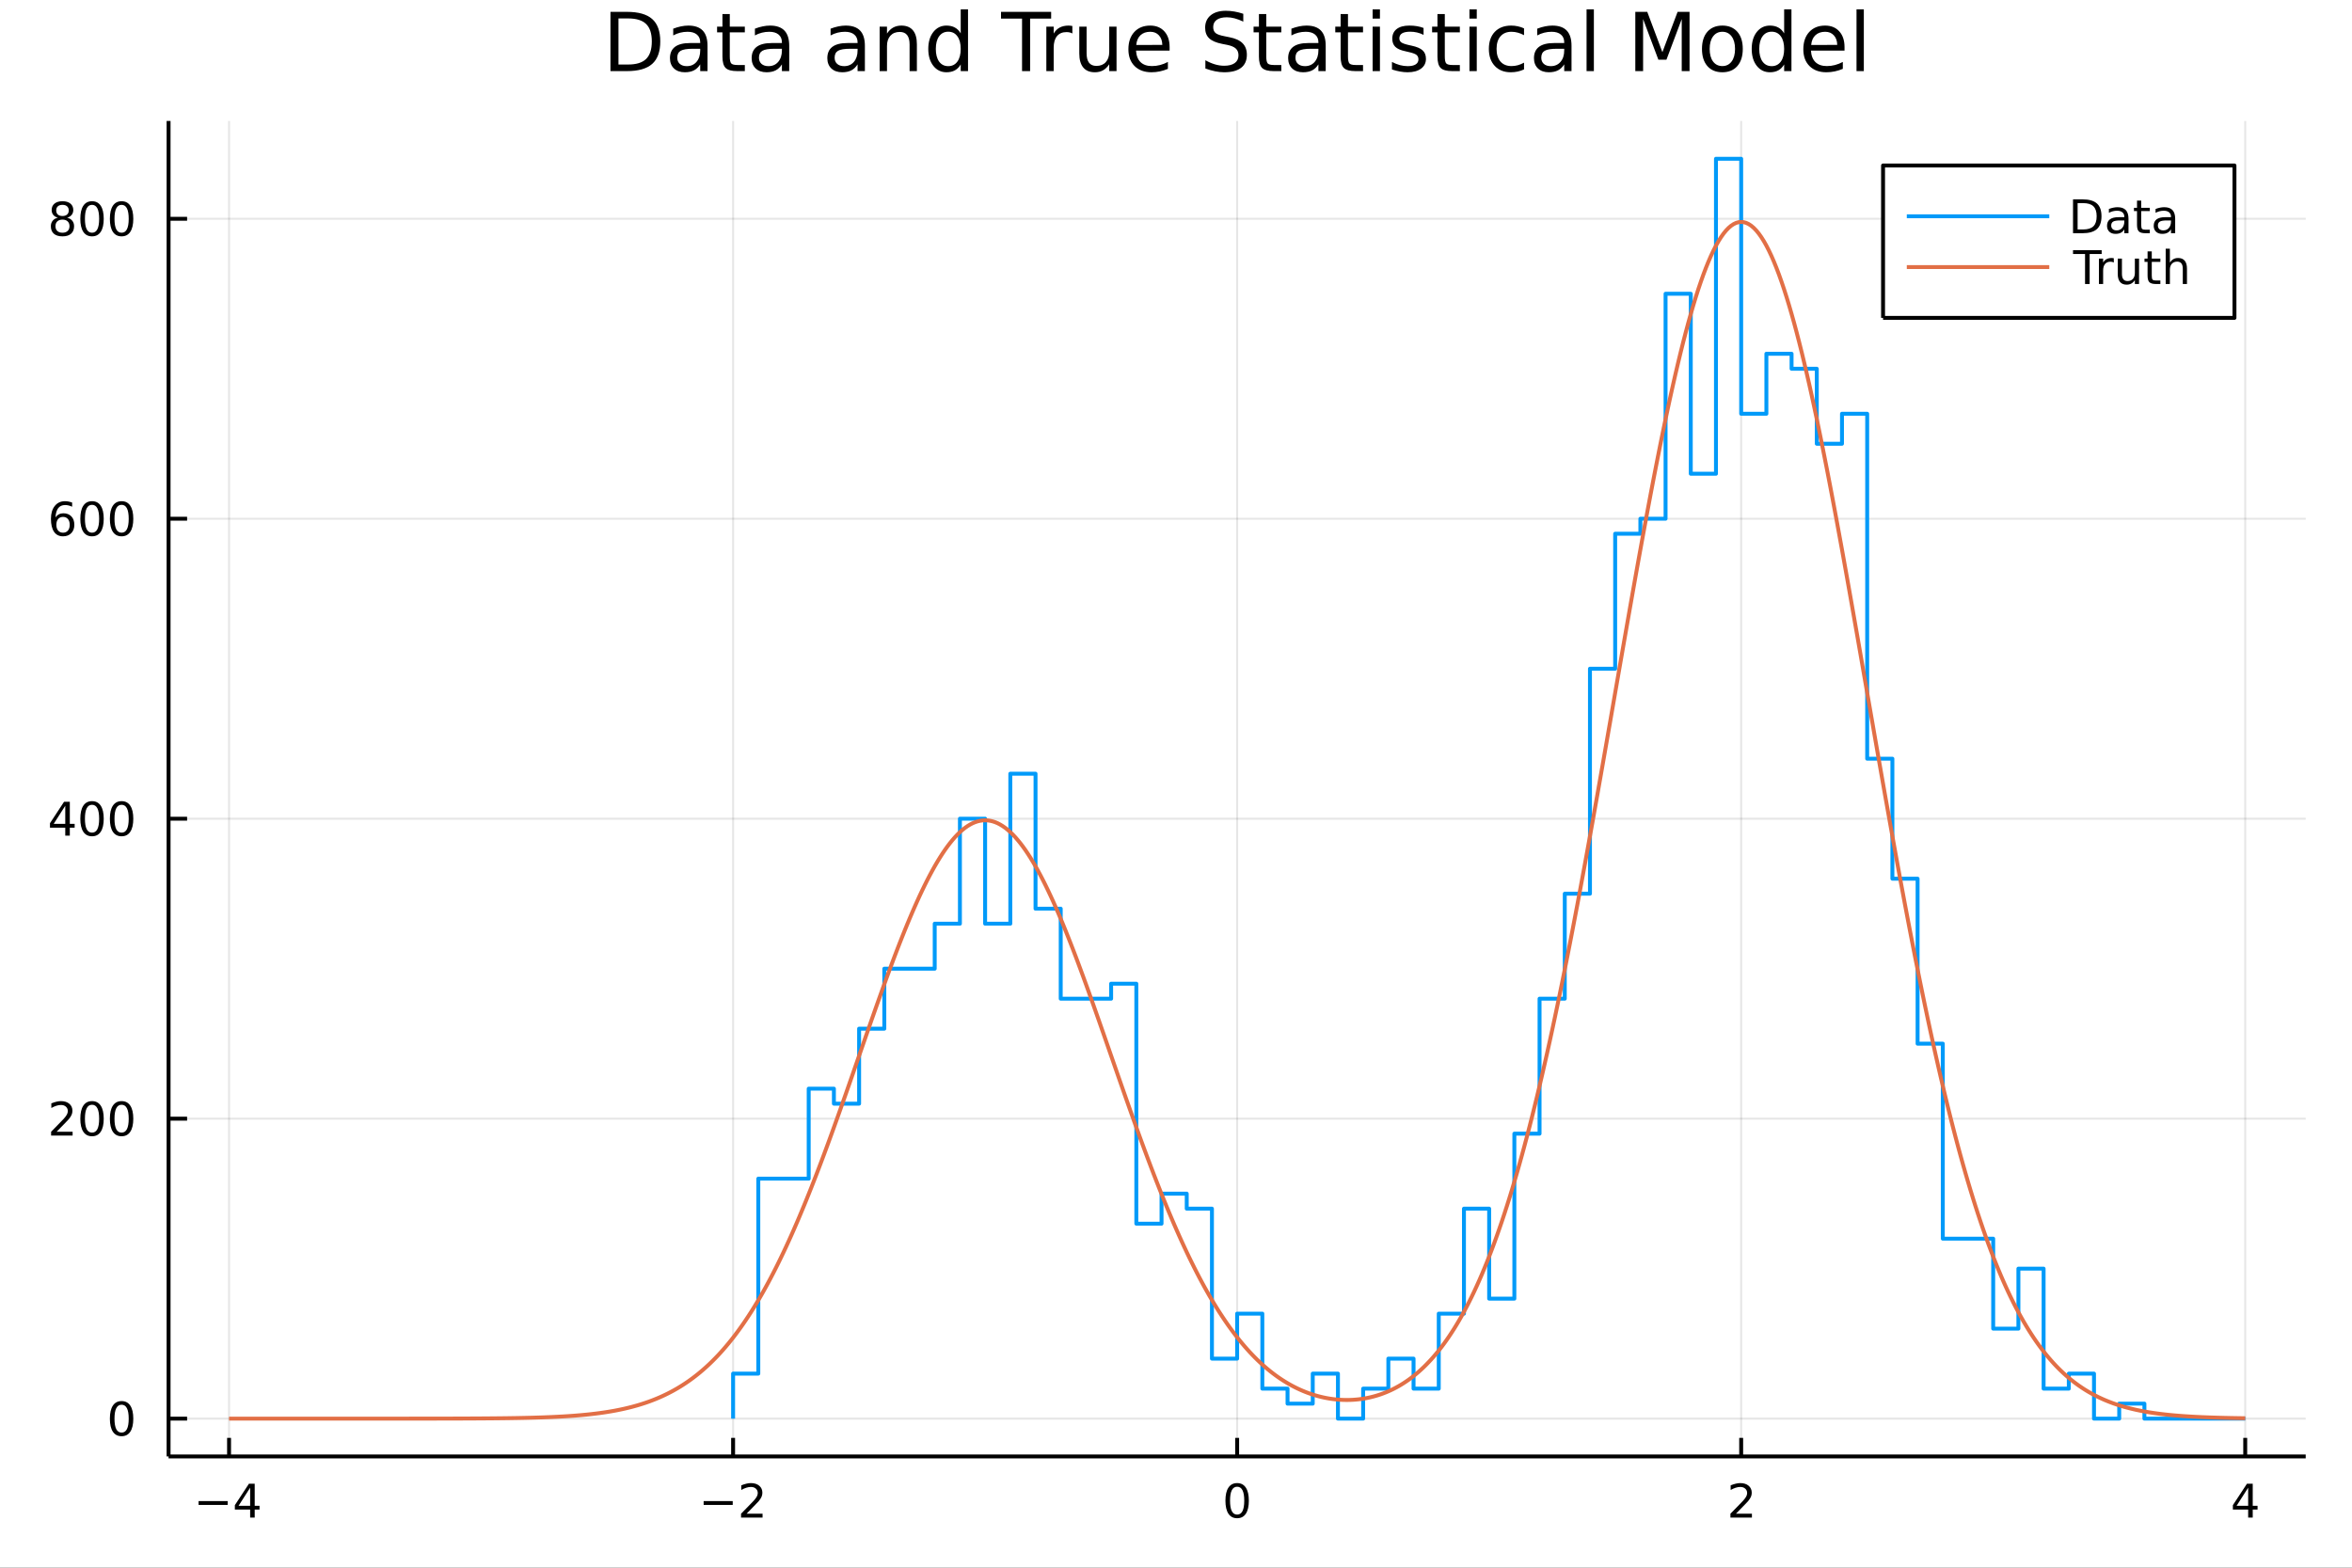 <?xml version="1.0" encoding="utf-8"?>
<svg xmlns="http://www.w3.org/2000/svg" xmlns:xlink="http://www.w3.org/1999/xlink" width="600" height="400" viewBox="0 0 2400 1600">
<rect x="0" y="0" width="2400" height="1600" fill="#333333" stroke="none"/>
<defs>
  <clipPath id="clip240">
    <rect x="0" y="0" width="2400" height="1600"/>
  </clipPath>
</defs>
<path clip-path="url(#clip240)" d="
M0 1600 L2400 1600 L2400 0 L0 0  Z
  " fill="#ffffff" fill-rule="evenodd" fill-opacity="1"/>
<defs>
  <clipPath id="clip241">
    <rect x="480" y="0" width="1681" height="1600"/>
  </clipPath>
</defs>
<path clip-path="url(#clip240)" d="
M172.015 1486.45 L2352.76 1486.45 L2352.76 123.472 L172.015 123.472  Z
  " fill="#ffffff" fill-rule="evenodd" fill-opacity="1"/>
<defs>
  <clipPath id="clip242">
    <rect x="172" y="123" width="2182" height="1364"/>
  </clipPath>
</defs>
<polyline clip-path="url(#clip242)" style="stroke:#000000; stroke-linecap:butt; stroke-linejoin:round; stroke-width:2; stroke-opacity:0.1; fill:none" points="
  233.734,1486.45 233.734,123.472 
  "/>
<polyline clip-path="url(#clip242)" style="stroke:#000000; stroke-linecap:butt; stroke-linejoin:round; stroke-width:2; stroke-opacity:0.1; fill:none" points="
  748.06,1486.45 748.06,123.472 
  "/>
<polyline clip-path="url(#clip242)" style="stroke:#000000; stroke-linecap:butt; stroke-linejoin:round; stroke-width:2; stroke-opacity:0.1; fill:none" points="
  1262.39,1486.45 1262.39,123.472 
  "/>
<polyline clip-path="url(#clip242)" style="stroke:#000000; stroke-linecap:butt; stroke-linejoin:round; stroke-width:2; stroke-opacity:0.1; fill:none" points="
  1776.71,1486.45 1776.71,123.472 
  "/>
<polyline clip-path="url(#clip242)" style="stroke:#000000; stroke-linecap:butt; stroke-linejoin:round; stroke-width:2; stroke-opacity:0.1; fill:none" points="
  2291.04,1486.45 2291.04,123.472 
  "/>
<polyline clip-path="url(#clip240)" style="stroke:#000000; stroke-linecap:butt; stroke-linejoin:round; stroke-width:4; stroke-opacity:1; fill:none" points="
  172.015,1486.45 2352.76,1486.45 
  "/>
<polyline clip-path="url(#clip240)" style="stroke:#000000; stroke-linecap:butt; stroke-linejoin:round; stroke-width:4; stroke-opacity:1; fill:none" points="
  233.734,1486.45 233.734,1467.55 
  "/>
<polyline clip-path="url(#clip240)" style="stroke:#000000; stroke-linecap:butt; stroke-linejoin:round; stroke-width:4; stroke-opacity:1; fill:none" points="
  748.06,1486.45 748.06,1467.55 
  "/>
<polyline clip-path="url(#clip240)" style="stroke:#000000; stroke-linecap:butt; stroke-linejoin:round; stroke-width:4; stroke-opacity:1; fill:none" points="
  1262.39,1486.45 1262.39,1467.55 
  "/>
<polyline clip-path="url(#clip240)" style="stroke:#000000; stroke-linecap:butt; stroke-linejoin:round; stroke-width:4; stroke-opacity:1; fill:none" points="
  1776.71,1486.45 1776.71,1467.55 
  "/>
<polyline clip-path="url(#clip240)" style="stroke:#000000; stroke-linecap:butt; stroke-linejoin:round; stroke-width:4; stroke-opacity:1; fill:none" points="
  2291.04,1486.45 2291.04,1467.55 
  "/>
<path clip-path="url(#clip240)" d="M202.635 1532.02 L232.31 1532.02 L232.31 1535.95 L202.635 1535.95 L202.635 1532.02 Z" fill="#000000" fill-rule="evenodd" fill-opacity="1" /><path clip-path="url(#clip240)" d="M255.25 1518.36 L243.445 1536.81 L255.25 1536.81 L255.25 1518.36 M254.023 1514.29 L259.903 1514.29 L259.903 1536.81 L264.833 1536.81 L264.833 1540.7 L259.903 1540.7 L259.903 1548.85 L255.25 1548.85 L255.25 1540.7 L239.648 1540.7 L239.648 1536.19 L254.023 1514.29 Z" fill="#000000" fill-rule="evenodd" fill-opacity="1" /><path clip-path="url(#clip240)" d="M718.002 1532.02 L747.678 1532.02 L747.678 1535.95 L718.002 1535.95 L718.002 1532.02 Z" fill="#000000" fill-rule="evenodd" fill-opacity="1" /><path clip-path="url(#clip240)" d="M761.798 1544.91 L778.117 1544.91 L778.117 1548.85 L756.173 1548.85 L756.173 1544.91 Q758.835 1542.16 763.418 1537.53 Q768.025 1532.88 769.205 1531.53 Q771.451 1529.01 772.33 1527.27 Q773.233 1525.51 773.233 1523.82 Q773.233 1521.07 771.289 1519.33 Q769.367 1517.6 766.266 1517.6 Q764.066 1517.6 761.613 1518.36 Q759.182 1519.13 756.404 1520.68 L756.404 1515.95 Q759.229 1514.82 761.682 1514.24 Q764.136 1513.66 766.173 1513.66 Q771.543 1513.66 774.738 1516.35 Q777.932 1519.03 777.932 1523.52 Q777.932 1525.65 777.122 1527.57 Q776.335 1529.47 774.228 1532.07 Q773.65 1532.74 770.548 1535.95 Q767.446 1539.15 761.798 1544.91 Z" fill="#000000" fill-rule="evenodd" fill-opacity="1" /><path clip-path="url(#clip240)" d="M1262.39 1517.37 Q1258.77 1517.37 1256.95 1520.93 Q1255.14 1524.47 1255.14 1531.6 Q1255.14 1538.71 1256.95 1542.27 Q1258.77 1545.82 1262.39 1545.82 Q1266.02 1545.82 1267.83 1542.27 Q1269.65 1538.71 1269.65 1531.6 Q1269.65 1524.47 1267.83 1520.93 Q1266.02 1517.37 1262.39 1517.37 M1262.39 1513.66 Q1268.2 1513.66 1271.25 1518.27 Q1274.33 1522.85 1274.33 1531.6 Q1274.33 1540.33 1271.25 1544.94 Q1268.2 1549.52 1262.39 1549.52 Q1256.58 1549.52 1253.5 1544.94 Q1250.44 1540.33 1250.44 1531.6 Q1250.44 1522.85 1253.5 1518.27 Q1256.58 1513.66 1262.39 1513.66 Z" fill="#000000" fill-rule="evenodd" fill-opacity="1" /><path clip-path="url(#clip240)" d="M1771.36 1544.91 L1787.68 1544.91 L1787.68 1548.85 L1765.74 1548.85 L1765.74 1544.91 Q1768.4 1542.16 1772.98 1537.53 Q1777.59 1532.88 1778.77 1531.53 Q1781.02 1529.01 1781.9 1527.27 Q1782.8 1525.51 1782.8 1523.82 Q1782.8 1521.07 1780.85 1519.33 Q1778.93 1517.6 1775.83 1517.6 Q1773.63 1517.6 1771.18 1518.36 Q1768.75 1519.13 1765.97 1520.68 L1765.97 1515.95 Q1768.79 1514.82 1771.25 1514.24 Q1773.7 1513.66 1775.74 1513.66 Q1781.11 1513.66 1784.3 1516.35 Q1787.5 1519.03 1787.5 1523.52 Q1787.5 1525.65 1786.69 1527.57 Q1785.9 1529.47 1783.79 1532.07 Q1783.22 1532.74 1780.11 1535.95 Q1777.01 1539.15 1771.36 1544.91 Z" fill="#000000" fill-rule="evenodd" fill-opacity="1" /><path clip-path="url(#clip240)" d="M2294.05 1518.36 L2282.24 1536.81 L2294.05 1536.81 L2294.05 1518.36 M2292.82 1514.29 L2298.7 1514.29 L2298.7 1536.81 L2303.63 1536.81 L2303.63 1540.7 L2298.7 1540.7 L2298.7 1548.85 L2294.05 1548.85 L2294.05 1540.7 L2278.44 1540.7 L2278.44 1536.19 L2292.82 1514.29 Z" fill="#000000" fill-rule="evenodd" fill-opacity="1" /><polyline clip-path="url(#clip242)" style="stroke:#000000; stroke-linecap:butt; stroke-linejoin:round; stroke-width:2; stroke-opacity:0.1; fill:none" points="
  172.015,1447.87 2352.76,1447.87 
  "/>
<polyline clip-path="url(#clip242)" style="stroke:#000000; stroke-linecap:butt; stroke-linejoin:round; stroke-width:2; stroke-opacity:0.1; fill:none" points="
  172.015,1141.72 2352.76,1141.72 
  "/>
<polyline clip-path="url(#clip242)" style="stroke:#000000; stroke-linecap:butt; stroke-linejoin:round; stroke-width:2; stroke-opacity:0.1; fill:none" points="
  172.015,835.575 2352.76,835.575 
  "/>
<polyline clip-path="url(#clip242)" style="stroke:#000000; stroke-linecap:butt; stroke-linejoin:round; stroke-width:2; stroke-opacity:0.1; fill:none" points="
  172.015,529.426 2352.76,529.426 
  "/>
<polyline clip-path="url(#clip242)" style="stroke:#000000; stroke-linecap:butt; stroke-linejoin:round; stroke-width:2; stroke-opacity:0.1; fill:none" points="
  172.015,223.277 2352.76,223.277 
  "/>
<polyline clip-path="url(#clip240)" style="stroke:#000000; stroke-linecap:butt; stroke-linejoin:round; stroke-width:4; stroke-opacity:1; fill:none" points="
  172.015,1486.45 172.015,123.472 
  "/>
<polyline clip-path="url(#clip240)" style="stroke:#000000; stroke-linecap:butt; stroke-linejoin:round; stroke-width:4; stroke-opacity:1; fill:none" points="
  172.015,1447.87 190.912,1447.87 
  "/>
<polyline clip-path="url(#clip240)" style="stroke:#000000; stroke-linecap:butt; stroke-linejoin:round; stroke-width:4; stroke-opacity:1; fill:none" points="
  172.015,1141.72 190.912,1141.72 
  "/>
<polyline clip-path="url(#clip240)" style="stroke:#000000; stroke-linecap:butt; stroke-linejoin:round; stroke-width:4; stroke-opacity:1; fill:none" points="
  172.015,835.575 190.912,835.575 
  "/>
<polyline clip-path="url(#clip240)" style="stroke:#000000; stroke-linecap:butt; stroke-linejoin:round; stroke-width:4; stroke-opacity:1; fill:none" points="
  172.015,529.426 190.912,529.426 
  "/>
<polyline clip-path="url(#clip240)" style="stroke:#000000; stroke-linecap:butt; stroke-linejoin:round; stroke-width:4; stroke-opacity:1; fill:none" points="
  172.015,223.277 190.912,223.277 
  "/>
<path clip-path="url(#clip240)" d="M124.07 1433.67 Q120.459 1433.67 118.631 1437.24 Q116.825 1440.78 116.825 1447.91 Q116.825 1455.01 118.631 1458.58 Q120.459 1462.12 124.07 1462.12 Q127.705 1462.12 129.51 1458.58 Q131.339 1455.01 131.339 1447.91 Q131.339 1440.78 129.51 1437.24 Q127.705 1433.67 124.07 1433.67 M124.07 1429.97 Q129.881 1429.97 132.936 1434.57 Q136.015 1439.16 136.015 1447.91 Q136.015 1456.63 132.936 1461.24 Q129.881 1465.82 124.07 1465.82 Q118.26 1465.82 115.182 1461.24 Q112.126 1456.63 112.126 1447.91 Q112.126 1439.16 115.182 1434.57 Q118.26 1429.97 124.07 1429.97 Z" fill="#000000" fill-rule="evenodd" fill-opacity="1" /><path clip-path="url(#clip240)" d="M57.775 1155.07 L74.094 1155.07 L74.094 1159 L52.15 1159 L52.15 1155.07 Q54.812 1152.31 59.395 1147.68 Q64.001 1143.03 65.182 1141.69 Q67.427 1139.17 68.307 1137.43 Q69.21 1135.67 69.21 1133.98 Q69.21 1131.23 67.265 1129.49 Q65.344 1127.75 62.242 1127.75 Q60.043 1127.75 57.589 1128.52 Q55.159 1129.28 52.381 1130.83 L52.381 1126.11 Q55.205 1124.98 57.659 1124.4 Q60.112 1123.82 62.15 1123.82 Q67.52 1123.82 70.714 1126.5 Q73.909 1129.19 73.909 1133.68 Q73.909 1135.81 73.099 1137.73 Q72.311 1139.63 70.205 1142.22 Q69.626 1142.89 66.525 1146.11 Q63.423 1149.3 57.775 1155.07 Z" fill="#000000" fill-rule="evenodd" fill-opacity="1" /><path clip-path="url(#clip240)" d="M93.909 1127.52 Q90.297 1127.52 88.469 1131.09 Q86.663 1134.63 86.663 1141.76 Q86.663 1148.87 88.469 1152.43 Q90.297 1155.97 93.909 1155.97 Q97.543 1155.97 99.348 1152.43 Q101.177 1148.87 101.177 1141.76 Q101.177 1134.63 99.348 1131.09 Q97.543 1127.52 93.909 1127.52 M93.909 1123.82 Q99.719 1123.82 102.774 1128.43 Q105.853 1133.01 105.853 1141.76 Q105.853 1150.49 102.774 1155.09 Q99.719 1159.68 93.909 1159.68 Q88.098 1159.68 85.02 1155.09 Q81.964 1150.49 81.964 1141.76 Q81.964 1133.01 85.02 1128.43 Q88.098 1123.82 93.909 1123.82 Z" fill="#000000" fill-rule="evenodd" fill-opacity="1" /><path clip-path="url(#clip240)" d="M124.07 1127.52 Q120.459 1127.52 118.631 1131.09 Q116.825 1134.63 116.825 1141.76 Q116.825 1148.87 118.631 1152.43 Q120.459 1155.97 124.07 1155.97 Q127.705 1155.97 129.51 1152.43 Q131.339 1148.87 131.339 1141.76 Q131.339 1134.63 129.51 1131.09 Q127.705 1127.52 124.07 1127.52 M124.07 1123.82 Q129.881 1123.82 132.936 1128.43 Q136.015 1133.01 136.015 1141.76 Q136.015 1150.49 132.936 1155.09 Q129.881 1159.68 124.07 1159.68 Q118.26 1159.68 115.182 1155.09 Q112.126 1150.49 112.126 1141.76 Q112.126 1133.01 115.182 1128.43 Q118.26 1123.82 124.07 1123.82 Z" fill="#000000" fill-rule="evenodd" fill-opacity="1" /><path clip-path="url(#clip240)" d="M66.594 822.369 L54.788 840.818 L66.594 840.818 L66.594 822.369 M65.367 818.295 L71.247 818.295 L71.247 840.818 L76.177 840.818 L76.177 844.707 L71.247 844.707 L71.247 852.855 L66.594 852.855 L66.594 844.707 L50.992 844.707 L50.992 840.193 L65.367 818.295 Z" fill="#000000" fill-rule="evenodd" fill-opacity="1" /><path clip-path="url(#clip240)" d="M93.909 821.374 Q90.297 821.374 88.469 824.938 Q86.663 828.48 86.663 835.61 Q86.663 842.716 88.469 846.281 Q90.297 849.823 93.909 849.823 Q97.543 849.823 99.348 846.281 Q101.177 842.716 101.177 835.61 Q101.177 828.48 99.348 824.938 Q97.543 821.374 93.909 821.374 M93.909 817.67 Q99.719 817.67 102.774 822.276 Q105.853 826.86 105.853 835.61 Q105.853 844.336 102.774 848.943 Q99.719 853.526 93.909 853.526 Q88.098 853.526 85.02 848.943 Q81.964 844.336 81.964 835.61 Q81.964 826.86 85.02 822.276 Q88.098 817.67 93.909 817.67 Z" fill="#000000" fill-rule="evenodd" fill-opacity="1" /><path clip-path="url(#clip240)" d="M124.07 821.374 Q120.459 821.374 118.631 824.938 Q116.825 828.48 116.825 835.61 Q116.825 842.716 118.631 846.281 Q120.459 849.823 124.07 849.823 Q127.705 849.823 129.51 846.281 Q131.339 842.716 131.339 835.61 Q131.339 828.48 129.51 824.938 Q127.705 821.374 124.07 821.374 M124.07 817.67 Q129.881 817.67 132.936 822.276 Q136.015 826.86 136.015 835.61 Q136.015 844.336 132.936 848.943 Q129.881 853.526 124.07 853.526 Q118.26 853.526 115.182 848.943 Q112.126 844.336 112.126 835.61 Q112.126 826.86 115.182 822.276 Q118.26 817.67 124.07 817.67 Z" fill="#000000" fill-rule="evenodd" fill-opacity="1" /><path clip-path="url(#clip240)" d="M64.325 527.562 Q61.177 527.562 59.325 529.715 Q57.497 531.868 57.497 535.618 Q57.497 539.345 59.325 541.521 Q61.177 543.673 64.325 543.673 Q67.474 543.673 69.302 541.521 Q71.154 539.345 71.154 535.618 Q71.154 531.868 69.302 529.715 Q67.474 527.562 64.325 527.562 M73.608 512.91 L73.608 517.169 Q71.849 516.336 70.043 515.896 Q68.261 515.456 66.501 515.456 Q61.872 515.456 59.418 518.581 Q56.987 521.706 56.64 528.025 Q58.006 526.011 60.066 524.947 Q62.126 523.859 64.603 523.859 Q69.811 523.859 72.821 527.03 Q75.853 530.178 75.853 535.618 Q75.853 540.942 72.705 544.16 Q69.557 547.377 64.325 547.377 Q58.33 547.377 55.159 542.794 Q51.987 538.187 51.987 529.461 Q51.987 521.266 55.876 516.405 Q59.765 511.521 66.316 511.521 Q68.075 511.521 69.858 511.868 Q71.663 512.215 73.608 512.91 Z" fill="#000000" fill-rule="evenodd" fill-opacity="1" /><path clip-path="url(#clip240)" d="M93.909 515.225 Q90.297 515.225 88.469 518.789 Q86.663 522.331 86.663 529.461 Q86.663 536.567 88.469 540.132 Q90.297 543.673 93.909 543.673 Q97.543 543.673 99.348 540.132 Q101.177 536.567 101.177 529.461 Q101.177 522.331 99.348 518.789 Q97.543 515.225 93.909 515.225 M93.909 511.521 Q99.719 511.521 102.774 516.127 Q105.853 520.711 105.853 529.461 Q105.853 538.187 102.774 542.794 Q99.719 547.377 93.909 547.377 Q88.098 547.377 85.02 542.794 Q81.964 538.187 81.964 529.461 Q81.964 520.711 85.02 516.127 Q88.098 511.521 93.909 511.521 Z" fill="#000000" fill-rule="evenodd" fill-opacity="1" /><path clip-path="url(#clip240)" d="M124.07 515.225 Q120.459 515.225 118.631 518.789 Q116.825 522.331 116.825 529.461 Q116.825 536.567 118.631 540.132 Q120.459 543.673 124.07 543.673 Q127.705 543.673 129.51 540.132 Q131.339 536.567 131.339 529.461 Q131.339 522.331 129.51 518.789 Q127.705 515.225 124.07 515.225 M124.07 511.521 Q129.881 511.521 132.936 516.127 Q136.015 520.711 136.015 529.461 Q136.015 538.187 132.936 542.794 Q129.881 547.377 124.07 547.377 Q118.26 547.377 115.182 542.794 Q112.126 538.187 112.126 529.461 Q112.126 520.711 115.182 516.127 Q118.26 511.521 124.07 511.521 Z" fill="#000000" fill-rule="evenodd" fill-opacity="1" /><path clip-path="url(#clip240)" d="M63.747 224.145 Q60.413 224.145 58.492 225.927 Q56.594 227.71 56.594 230.835 Q56.594 233.96 58.492 235.742 Q60.413 237.524 63.747 237.524 Q67.08 237.524 69.001 235.742 Q70.923 233.936 70.923 230.835 Q70.923 227.71 69.001 225.927 Q67.103 224.145 63.747 224.145 M59.071 222.154 Q56.062 221.413 54.372 219.353 Q52.705 217.293 52.705 214.33 Q52.705 210.187 55.645 207.779 Q58.608 205.372 63.747 205.372 Q68.909 205.372 71.849 207.779 Q74.788 210.187 74.788 214.33 Q74.788 217.293 73.099 219.353 Q71.432 221.413 68.446 222.154 Q71.825 222.941 73.7 225.233 Q75.599 227.524 75.599 230.835 Q75.599 235.858 72.52 238.543 Q69.464 241.228 63.747 241.228 Q58.029 241.228 54.95 238.543 Q51.895 235.858 51.895 230.835 Q51.895 227.524 53.793 225.233 Q55.691 222.941 59.071 222.154 M57.358 214.77 Q57.358 217.455 59.025 218.96 Q60.714 220.464 63.747 220.464 Q66.756 220.464 68.446 218.96 Q70.159 217.455 70.159 214.77 Q70.159 212.085 68.446 210.58 Q66.756 209.075 63.747 209.075 Q60.714 209.075 59.025 210.58 Q57.358 212.085 57.358 214.77 Z" fill="#000000" fill-rule="evenodd" fill-opacity="1" /><path clip-path="url(#clip240)" d="M93.909 209.075 Q90.297 209.075 88.469 212.64 Q86.663 216.182 86.663 223.311 Q86.663 230.418 88.469 233.983 Q90.297 237.524 93.909 237.524 Q97.543 237.524 99.348 233.983 Q101.177 230.418 101.177 223.311 Q101.177 216.182 99.348 212.64 Q97.543 209.075 93.909 209.075 M93.909 205.372 Q99.719 205.372 102.774 209.978 Q105.853 214.561 105.853 223.311 Q105.853 232.038 102.774 236.645 Q99.719 241.228 93.909 241.228 Q88.098 241.228 85.02 236.645 Q81.964 232.038 81.964 223.311 Q81.964 214.561 85.02 209.978 Q88.098 205.372 93.909 205.372 Z" fill="#000000" fill-rule="evenodd" fill-opacity="1" /><path clip-path="url(#clip240)" d="M124.07 209.075 Q120.459 209.075 118.631 212.64 Q116.825 216.182 116.825 223.311 Q116.825 230.418 118.631 233.983 Q120.459 237.524 124.07 237.524 Q127.705 237.524 129.51 233.983 Q131.339 230.418 131.339 223.311 Q131.339 216.182 129.51 212.64 Q127.705 209.075 124.07 209.075 M124.07 205.372 Q129.881 205.372 132.936 209.978 Q136.015 214.561 136.015 223.311 Q136.015 232.038 132.936 236.645 Q129.881 241.228 124.07 241.228 Q118.26 241.228 115.182 236.645 Q112.126 232.038 112.126 223.311 Q112.126 214.561 115.182 209.978 Q118.26 205.372 124.07 205.372 Z" fill="#000000" fill-rule="evenodd" fill-opacity="1" /><path clip-path="url(#clip240)" d="M631.092 18.82 L631.092 65.852 L640.977 65.852 Q653.494 65.852 659.287 60.18 Q665.12 54.509 665.12 42.275 Q665.12 30.122 659.287 24.492 Q653.494 18.82 640.977 18.82 L631.092 18.82 M622.91 12.096 L639.721 12.096 Q657.302 12.096 665.525 19.428 Q673.748 26.72 673.748 42.275 Q673.748 57.912 665.485 65.244 Q657.221 72.576 639.721 72.576 L622.91 72.576 L622.91 12.096 Z" fill="#000000" fill-rule="evenodd" fill-opacity="1" /><path clip-path="url(#clip240)" d="M707.087 49.769 Q698.054 49.769 694.57 51.835 Q691.086 53.901 691.086 58.884 Q691.086 62.854 693.679 65.203 Q696.312 67.512 700.809 67.512 Q707.006 67.512 710.733 63.137 Q714.501 58.722 714.501 51.43 L714.501 49.769 L707.087 49.769 M721.954 46.691 L721.954 72.576 L714.501 72.576 L714.501 65.689 Q711.948 69.821 708.141 71.806 Q704.333 73.751 698.824 73.751 Q691.856 73.751 687.724 69.862 Q683.633 65.933 683.633 59.37 Q683.633 51.714 688.737 47.825 Q693.881 43.936 704.049 43.936 L714.501 43.936 L714.501 43.207 Q714.501 38.062 711.098 35.267 Q707.736 32.431 701.619 32.431 Q697.73 32.431 694.044 33.363 Q690.357 34.295 686.954 36.158 L686.954 29.272 Q691.046 27.692 694.894 26.922 Q698.743 26.112 702.388 26.112 Q712.232 26.112 717.093 31.216 Q721.954 36.32 721.954 46.691 Z" fill="#000000" fill-rule="evenodd" fill-opacity="1" /><path clip-path="url(#clip240)" d="M744.68 14.324 L744.68 27.206 L760.033 27.206 L760.033 32.999 L744.68 32.999 L744.68 57.628 Q744.68 63.178 746.179 64.758 Q747.718 66.338 752.377 66.338 L760.033 66.338 L760.033 72.576 L752.377 72.576 Q743.748 72.576 740.467 69.376 Q737.186 66.135 737.186 57.628 L737.186 32.999 L731.717 32.999 L731.717 27.206 L737.186 27.206 L737.186 14.324 L744.68 14.324 Z" fill="#000000" fill-rule="evenodd" fill-opacity="1" /><path clip-path="url(#clip240)" d="M790.455 49.769 Q781.422 49.769 777.938 51.835 Q774.454 53.901 774.454 58.884 Q774.454 62.854 777.047 65.203 Q779.68 67.512 784.176 67.512 Q790.374 67.512 794.101 63.137 Q797.868 58.722 797.868 51.43 L797.868 49.769 L790.455 49.769 M805.322 46.691 L805.322 72.576 L797.868 72.576 L797.868 65.689 Q795.316 69.821 791.508 71.806 Q787.7 73.751 782.191 73.751 Q775.224 73.751 771.092 69.862 Q767 65.933 767 59.37 Q767 51.714 772.104 47.825 Q777.249 43.936 787.417 43.936 L797.868 43.936 L797.868 43.207 Q797.868 38.062 794.465 35.267 Q791.103 32.431 784.986 32.431 Q781.097 32.431 777.411 33.363 Q773.725 34.295 770.322 36.158 L770.322 29.272 Q774.413 27.692 778.262 26.922 Q782.11 26.112 785.756 26.112 Q795.6 26.112 800.461 31.216 Q805.322 36.32 805.322 46.691 Z" fill="#000000" fill-rule="evenodd" fill-opacity="1" /><path clip-path="url(#clip240)" d="M867.665 49.769 Q858.632 49.769 855.148 51.835 Q851.664 53.901 851.664 58.884 Q851.664 62.854 854.257 65.203 Q856.89 67.512 861.386 67.512 Q867.584 67.512 871.311 63.137 Q875.078 58.722 875.078 51.43 L875.078 49.769 L867.665 49.769 M882.532 46.691 L882.532 72.576 L875.078 72.576 L875.078 65.689 Q872.526 69.821 868.718 71.806 Q864.911 73.751 859.401 73.751 Q852.434 73.751 848.302 69.862 Q844.211 65.933 844.211 59.37 Q844.211 51.714 849.315 47.825 Q854.459 43.936 864.627 43.936 L875.078 43.936 L875.078 43.207 Q875.078 38.062 871.676 35.267 Q868.313 32.431 862.197 32.431 Q858.308 32.431 854.621 33.363 Q850.935 34.295 847.532 36.158 L847.532 29.272 Q851.624 27.692 855.472 26.922 Q859.32 26.112 862.966 26.112 Q872.81 26.112 877.671 31.216 Q882.532 36.32 882.532 46.691 Z" fill="#000000" fill-rule="evenodd" fill-opacity="1" /><path clip-path="url(#clip240)" d="M935.599 45.192 L935.599 72.576 L928.145 72.576 L928.145 45.435 Q928.145 38.994 925.634 35.794 Q923.122 32.594 918.099 32.594 Q912.063 32.594 908.579 36.442 Q905.096 40.29 905.096 46.934 L905.096 72.576 L897.601 72.576 L897.601 27.206 L905.096 27.206 L905.096 34.254 Q907.769 30.163 911.375 28.138 Q915.02 26.112 919.76 26.112 Q927.578 26.112 931.589 30.973 Q935.599 35.794 935.599 45.192 Z" fill="#000000" fill-rule="evenodd" fill-opacity="1" /><path clip-path="url(#clip240)" d="M980.321 34.092 L980.321 9.544 L987.775 9.544 L987.775 72.576 L980.321 72.576 L980.321 65.77 Q977.971 69.821 974.366 71.806 Q970.801 73.751 965.778 73.751 Q957.555 73.751 952.37 67.188 Q947.225 60.626 947.225 49.931 Q947.225 39.237 952.37 32.675 Q957.555 26.112 965.778 26.112 Q970.801 26.112 974.366 28.097 Q977.971 30.041 980.321 34.092 M954.922 49.931 Q954.922 58.155 958.284 62.854 Q961.687 67.512 967.601 67.512 Q973.515 67.512 976.918 62.854 Q980.321 58.155 980.321 49.931 Q980.321 41.708 976.918 37.05 Q973.515 32.35 967.601 32.35 Q961.687 32.35 958.284 37.05 Q954.922 41.708 954.922 49.931 Z" fill="#000000" fill-rule="evenodd" fill-opacity="1" /><path clip-path="url(#clip240)" d="M1021.44 12.096 L1072.6 12.096 L1072.6 18.983 L1051.13 18.983 L1051.13 72.576 L1042.91 72.576 L1042.91 18.983 L1021.44 18.983 L1021.44 12.096 Z" fill="#000000" fill-rule="evenodd" fill-opacity="1" /><path clip-path="url(#clip240)" d="M1094.27 34.173 Q1093.02 33.444 1091.52 33.12 Q1090.06 32.756 1088.28 32.756 Q1081.96 32.756 1078.56 36.888 Q1075.19 40.979 1075.19 48.676 L1075.19 72.576 L1067.7 72.576 L1067.7 27.206 L1075.19 27.206 L1075.19 34.254 Q1077.54 30.122 1081.31 28.138 Q1085.08 26.112 1090.46 26.112 Q1091.23 26.112 1092.17 26.234 Q1093.1 26.315 1094.23 26.517 L1094.27 34.173 Z" fill="#000000" fill-rule="evenodd" fill-opacity="1" /><path clip-path="url(#clip240)" d="M1101.32 54.671 L1101.32 27.206 L1108.78 27.206 L1108.78 54.387 Q1108.78 60.828 1111.29 64.069 Q1113.8 67.269 1118.82 67.269 Q1124.86 67.269 1128.34 63.421 Q1131.87 59.573 1131.87 52.929 L1131.87 27.206 L1139.32 27.206 L1139.32 72.576 L1131.87 72.576 L1131.87 65.608 Q1129.15 69.74 1125.55 71.766 Q1121.98 73.751 1117.24 73.751 Q1109.42 73.751 1105.37 68.89 Q1101.32 64.029 1101.32 54.671 M1120.08 26.112 L1120.08 26.112 Z" fill="#000000" fill-rule="evenodd" fill-opacity="1" /><path clip-path="url(#clip240)" d="M1193.48 48.028 L1193.48 51.673 L1159.21 51.673 Q1159.69 59.37 1163.83 63.421 Q1168 67.431 1175.41 67.431 Q1179.71 67.431 1183.72 66.378 Q1187.77 65.325 1191.74 63.218 L1191.74 70.267 Q1187.73 71.968 1183.51 72.86 Q1179.3 73.751 1174.97 73.751 Q1164.11 73.751 1157.75 67.431 Q1151.43 61.112 1151.43 50.337 Q1151.43 39.197 1157.43 32.675 Q1163.46 26.112 1173.67 26.112 Q1182.83 26.112 1188.13 32.026 Q1193.48 37.9 1193.48 48.028 M1186.03 45.84 Q1185.94 39.723 1182.58 36.077 Q1179.26 32.431 1173.75 32.431 Q1167.51 32.431 1163.75 35.956 Q1160.02 39.48 1159.45 45.88 L1186.03 45.84 Z" fill="#000000" fill-rule="evenodd" fill-opacity="1" /><path clip-path="url(#clip240)" d="M1268.66 14.081 L1268.66 22.061 Q1264.01 19.833 1259.87 18.739 Q1255.74 17.646 1251.89 17.646 Q1245.21 17.646 1241.56 20.238 Q1237.96 22.831 1237.96 27.611 Q1237.96 31.621 1240.35 33.687 Q1242.78 35.713 1249.5 36.969 L1254.45 37.981 Q1263.6 39.723 1267.94 44.139 Q1272.31 48.514 1272.31 55.886 Q1272.31 64.677 1266.4 69.214 Q1260.52 73.751 1249.14 73.751 Q1244.84 73.751 1239.98 72.778 Q1235.16 71.806 1229.98 69.902 L1229.98 61.477 Q1234.96 64.272 1239.74 65.689 Q1244.52 67.107 1249.14 67.107 Q1256.15 67.107 1259.95 64.353 Q1263.76 61.598 1263.76 56.494 Q1263.76 52.038 1261.01 49.526 Q1258.29 47.015 1252.06 45.759 L1247.07 44.787 Q1237.92 42.964 1233.83 39.075 Q1229.74 35.186 1229.74 28.259 Q1229.74 20.238 1235.37 15.62 Q1241.04 11.002 1250.96 11.002 Q1255.22 11.002 1259.63 11.772 Q1264.05 12.542 1268.66 14.081 Z" fill="#000000" fill-rule="evenodd" fill-opacity="1" /><path clip-path="url(#clip240)" d="M1292.12 14.324 L1292.12 27.206 L1307.47 27.206 L1307.47 32.999 L1292.12 32.999 L1292.12 57.628 Q1292.12 63.178 1293.62 64.758 Q1295.16 66.338 1299.82 66.338 L1307.47 66.338 L1307.47 72.576 L1299.82 72.576 Q1291.19 72.576 1287.91 69.376 Q1284.62 66.135 1284.62 57.628 L1284.62 32.999 L1279.16 32.999 L1279.16 27.206 L1284.62 27.206 L1284.62 14.324 L1292.12 14.324 Z" fill="#000000" fill-rule="evenodd" fill-opacity="1" /><path clip-path="url(#clip240)" d="M1337.89 49.769 Q1328.86 49.769 1325.38 51.835 Q1321.89 53.901 1321.89 58.884 Q1321.89 62.854 1324.49 65.203 Q1327.12 67.512 1331.62 67.512 Q1337.81 67.512 1341.54 63.137 Q1345.31 58.722 1345.31 51.43 L1345.31 49.769 L1337.89 49.769 M1352.76 46.691 L1352.76 72.576 L1345.31 72.576 L1345.31 65.689 Q1342.76 69.821 1338.95 71.806 Q1335.14 73.751 1329.63 73.751 Q1322.66 73.751 1318.53 69.862 Q1314.44 65.933 1314.44 59.37 Q1314.44 51.714 1319.54 47.825 Q1324.69 43.936 1334.86 43.936 L1345.31 43.936 L1345.31 43.207 Q1345.31 38.062 1341.9 35.267 Q1338.54 32.431 1332.43 32.431 Q1328.54 32.431 1324.85 33.363 Q1321.16 34.295 1317.76 36.158 L1317.76 29.272 Q1321.85 27.692 1325.7 26.922 Q1329.55 26.112 1333.2 26.112 Q1343.04 26.112 1347.9 31.216 Q1352.76 36.32 1352.76 46.691 Z" fill="#000000" fill-rule="evenodd" fill-opacity="1" /><path clip-path="url(#clip240)" d="M1375.49 14.324 L1375.49 27.206 L1390.84 27.206 L1390.84 32.999 L1375.49 32.999 L1375.49 57.628 Q1375.49 63.178 1376.99 64.758 Q1378.52 66.338 1383.18 66.338 L1390.84 66.338 L1390.84 72.576 L1383.18 72.576 Q1374.55 72.576 1371.27 69.376 Q1367.99 66.135 1367.99 57.628 L1367.99 32.999 L1362.52 32.999 L1362.52 27.206 L1367.99 27.206 L1367.99 14.324 L1375.49 14.324 Z" fill="#000000" fill-rule="evenodd" fill-opacity="1" /><path clip-path="url(#clip240)" d="M1400.64 27.206 L1408.1 27.206 L1408.1 72.576 L1400.64 72.576 L1400.64 27.206 M1400.64 9.544 L1408.1 9.544 L1408.1 18.983 L1400.64 18.983 L1400.64 9.544 Z" fill="#000000" fill-rule="evenodd" fill-opacity="1" /><path clip-path="url(#clip240)" d="M1452.62 28.543 L1452.62 35.591 Q1449.46 33.971 1446.05 33.161 Q1442.65 32.35 1439 32.35 Q1433.46 32.35 1430.66 34.052 Q1427.91 35.753 1427.91 39.156 Q1427.91 41.749 1429.89 43.248 Q1431.88 44.706 1437.87 46.043 L1440.42 46.61 Q1448.36 48.311 1451.68 51.43 Q1455.05 54.509 1455.05 60.059 Q1455.05 66.378 1450.02 70.064 Q1445.04 73.751 1436.29 73.751 Q1432.64 73.751 1428.67 73.022 Q1424.75 72.333 1420.37 70.915 L1420.37 63.218 Q1424.5 65.365 1428.51 66.459 Q1432.52 67.512 1436.45 67.512 Q1441.72 67.512 1444.55 65.73 Q1447.39 63.907 1447.39 60.626 Q1447.39 57.588 1445.32 55.967 Q1443.3 54.347 1436.37 52.848 L1433.78 52.24 Q1426.85 50.782 1423.77 47.785 Q1420.69 44.746 1420.69 39.48 Q1420.69 33.08 1425.23 29.596 Q1429.77 26.112 1438.11 26.112 Q1442.25 26.112 1445.89 26.72 Q1449.54 27.327 1452.62 28.543 Z" fill="#000000" fill-rule="evenodd" fill-opacity="1" /><path clip-path="url(#clip240)" d="M1474.29 14.324 L1474.29 27.206 L1489.64 27.206 L1489.64 32.999 L1474.29 32.999 L1474.29 57.628 Q1474.29 63.178 1475.79 64.758 Q1477.33 66.338 1481.98 66.338 L1489.64 66.338 L1489.64 72.576 L1481.98 72.576 Q1473.36 72.576 1470.08 69.376 Q1466.79 66.135 1466.79 57.628 L1466.79 32.999 L1461.33 32.999 L1461.33 27.206 L1466.79 27.206 L1466.79 14.324 L1474.29 14.324 Z" fill="#000000" fill-rule="evenodd" fill-opacity="1" /><path clip-path="url(#clip240)" d="M1499.44 27.206 L1506.9 27.206 L1506.9 72.576 L1499.44 72.576 L1499.44 27.206 M1499.44 9.544 L1506.9 9.544 L1506.9 18.983 L1499.44 18.983 L1499.44 9.544 Z" fill="#000000" fill-rule="evenodd" fill-opacity="1" /><path clip-path="url(#clip240)" d="M1555.14 28.948 L1555.14 35.915 Q1551.98 34.173 1548.78 33.323 Q1545.62 32.431 1542.38 32.431 Q1535.13 32.431 1531.12 37.05 Q1527.11 41.627 1527.11 49.931 Q1527.11 58.236 1531.12 62.854 Q1535.13 67.431 1542.38 67.431 Q1545.62 67.431 1548.78 66.581 Q1551.98 65.689 1555.14 63.948 L1555.14 70.834 Q1552.03 72.292 1548.66 73.022 Q1545.34 73.751 1541.57 73.751 Q1531.32 73.751 1525.29 67.31 Q1519.25 60.869 1519.25 49.931 Q1519.25 38.832 1525.33 32.472 Q1531.45 26.112 1542.06 26.112 Q1545.5 26.112 1548.78 26.841 Q1552.07 27.53 1555.14 28.948 Z" fill="#000000" fill-rule="evenodd" fill-opacity="1" /><path clip-path="url(#clip240)" d="M1588.73 49.769 Q1579.69 49.769 1576.21 51.835 Q1572.73 53.901 1572.73 58.884 Q1572.73 62.854 1575.32 65.203 Q1577.95 67.512 1582.45 67.512 Q1588.65 67.512 1592.37 63.137 Q1596.14 58.722 1596.14 51.43 L1596.14 49.769 L1588.73 49.769 M1603.59 46.691 L1603.59 72.576 L1596.14 72.576 L1596.14 65.689 Q1593.59 69.821 1589.78 71.806 Q1585.97 73.751 1580.46 73.751 Q1573.49 73.751 1569.36 69.862 Q1565.27 65.933 1565.27 59.37 Q1565.27 51.714 1570.38 47.825 Q1575.52 43.936 1585.69 43.936 L1596.14 43.936 L1596.14 43.207 Q1596.14 38.062 1592.74 35.267 Q1589.37 32.431 1583.26 32.431 Q1579.37 32.431 1575.68 33.363 Q1572 34.295 1568.59 36.158 L1568.59 29.272 Q1572.68 27.692 1576.53 26.922 Q1580.38 26.112 1584.03 26.112 Q1593.87 26.112 1598.73 31.216 Q1603.59 36.32 1603.59 46.691 Z" fill="#000000" fill-rule="evenodd" fill-opacity="1" /><path clip-path="url(#clip240)" d="M1618.95 9.544 L1626.4 9.544 L1626.4 72.576 L1618.95 72.576 L1618.95 9.544 Z" fill="#000000" fill-rule="evenodd" fill-opacity="1" /><path clip-path="url(#clip240)" d="M1668.69 12.096 L1680.88 12.096 L1696.32 53.253 L1711.83 12.096 L1724.03 12.096 L1724.03 72.576 L1716.05 72.576 L1716.05 19.469 L1700.45 60.95 L1692.23 60.95 L1676.63 19.469 L1676.63 72.576 L1668.69 72.576 L1668.69 12.096 Z" fill="#000000" fill-rule="evenodd" fill-opacity="1" /><path clip-path="url(#clip240)" d="M1757.53 32.431 Q1751.53 32.431 1748.05 37.131 Q1744.56 41.789 1744.56 49.931 Q1744.56 58.074 1748.01 62.773 Q1751.49 67.431 1757.53 67.431 Q1763.48 67.431 1766.97 62.732 Q1770.45 58.033 1770.45 49.931 Q1770.45 41.87 1766.97 37.171 Q1763.48 32.431 1757.53 32.431 M1757.53 26.112 Q1767.25 26.112 1772.8 32.431 Q1778.35 38.751 1778.35 49.931 Q1778.35 61.071 1772.8 67.431 Q1767.25 73.751 1757.53 73.751 Q1747.76 73.751 1742.21 67.431 Q1736.71 61.071 1736.71 49.931 Q1736.71 38.751 1742.21 32.431 Q1747.76 26.112 1757.53 26.112 Z" fill="#000000" fill-rule="evenodd" fill-opacity="1" /><path clip-path="url(#clip240)" d="M1820.56 34.092 L1820.56 9.544 L1828.01 9.544 L1828.01 72.576 L1820.56 72.576 L1820.56 65.77 Q1818.21 69.821 1814.6 71.806 Q1811.04 73.751 1806.02 73.751 Q1797.79 73.751 1792.61 67.188 Q1787.46 60.626 1787.46 49.931 Q1787.46 39.237 1792.61 32.675 Q1797.79 26.112 1806.02 26.112 Q1811.04 26.112 1814.6 28.097 Q1818.21 30.041 1820.56 34.092 M1795.16 49.931 Q1795.16 58.155 1798.52 62.854 Q1801.93 67.512 1807.84 67.512 Q1813.75 67.512 1817.16 62.854 Q1820.56 58.155 1820.56 49.931 Q1820.56 41.708 1817.16 37.05 Q1813.75 32.35 1807.84 32.35 Q1801.93 32.35 1798.52 37.05 Q1795.16 41.708 1795.16 49.931 Z" fill="#000000" fill-rule="evenodd" fill-opacity="1" /><path clip-path="url(#clip240)" d="M1882.17 48.028 L1882.17 51.673 L1847.9 51.673 Q1848.39 59.37 1852.52 63.421 Q1856.69 67.431 1864.11 67.431 Q1868.4 67.431 1872.41 66.378 Q1876.46 65.325 1880.43 63.218 L1880.43 70.267 Q1876.42 71.968 1872.21 72.86 Q1868 73.751 1863.66 73.751 Q1852.8 73.751 1846.44 67.431 Q1840.13 61.112 1840.13 50.337 Q1840.13 39.197 1846.12 32.675 Q1852.16 26.112 1862.36 26.112 Q1871.52 26.112 1876.83 32.026 Q1882.17 37.9 1882.17 48.028 M1874.72 45.84 Q1874.64 39.723 1871.28 36.077 Q1867.96 32.431 1862.45 32.431 Q1856.21 32.431 1852.44 35.956 Q1848.71 39.48 1848.15 45.88 L1874.72 45.84 Z" fill="#000000" fill-rule="evenodd" fill-opacity="1" /><path clip-path="url(#clip240)" d="M1894.41 9.544 L1901.86 9.544 L1901.86 72.576 L1894.41 72.576 L1894.41 9.544 Z" fill="#000000" fill-rule="evenodd" fill-opacity="1" /><polyline clip-path="url(#clip242)" style="stroke:#009af9; stroke-linecap:butt; stroke-linejoin:round; stroke-width:4; stroke-opacity:1; fill:none" points="
  748.06,1447.87 748.06,1401.95 773.776,1401.95 773.776,1202.95 799.492,1202.95 825.208,1202.95 825.208,1111.11 850.925,1111.11 850.925,1126.42 
  876.641,1126.42 876.641,1049.88 902.357,1049.88 902.357,988.649 928.074,988.649 953.79,988.649 953.79,942.727 979.506,942.727 979.506,835.575 
  1005.22,835.575 1005.22,942.727 1030.94,942.727 1030.94,789.653 1056.66,789.653 1056.66,927.42 1082.37,927.42 1082.37,1019.26 1108.09,1019.26 
  1133.8,1019.26 1133.8,1003.96 1159.52,1003.96 1159.52,1248.88 1185.24,1248.88 1185.24,1218.26 1210.95,1218.26 1210.95,1233.57 1236.67,1233.57 1236.67,1386.64 
  1262.39,1386.64 1262.39,1340.72 1288.1,1340.72 1288.1,1417.26 1313.82,1417.26 1313.82,1432.57 1339.53,1432.57 1339.53,1401.95 1365.25,1401.95 1365.25,1447.87 
  1390.97,1447.87 1390.97,1417.26 1416.68,1417.26 1416.68,1386.64 1442.4,1386.64 1442.4,1417.26 1468.12,1417.26 1468.12,1340.72 1493.83,1340.72 1493.83,1233.57 
  1519.55,1233.57 1519.55,1325.41 1545.26,1325.41 1545.26,1157.03 1570.98,1157.03 1570.98,1019.26 1596.7,1019.26 1596.7,912.112 1622.41,912.112 1622.41,682.5 
  1648.13,682.5 1648.13,544.733 1673.85,544.733 1673.85,529.426 1699.56,529.426 1699.56,299.814 1725.28,299.814 1725.28,483.503 1750.99,483.503 1750.99,162.047 
  1776.71,162.047 1776.71,422.274 1802.43,422.274 1802.43,361.044 1828.14,361.044 1828.14,376.351 1853.86,376.351 1853.86,452.889 1879.58,452.889 1879.58,422.274 
  1905.29,422.274 1905.29,774.345 1931.01,774.345 1931.01,896.805 1956.73,896.805 1956.73,1065.19 1982.44,1065.19 1982.44,1264.18 2008.16,1264.18 
  2033.87,1264.18 2033.87,1356.03 2059.59,1356.03 2059.59,1294.8 2085.31,1294.8 2085.31,1417.26 2111.02,1417.26 2111.02,1401.95 2136.74,1401.95 2136.74,1447.87 
  2162.46,1447.87 2162.46,1432.57 2188.17,1432.57 2188.17,1447.87 2213.89,1447.87 2239.6,1447.87 2265.32,1447.87 
  2291.04,1447.87 
  "/>
<polyline clip-path="url(#clip242)" style="stroke:#e26f46; stroke-linecap:butt; stroke-linejoin:round; stroke-width:4; stroke-opacity:1; fill:none" points="
  233.734,1447.87 236.306,1447.87 238.877,1447.87 241.449,1447.87 244.02,1447.87 246.592,1447.87 249.164,1447.87 251.735,1447.87 254.307,1447.87 256.879,1447.87 
  259.45,1447.87 262.022,1447.87 264.593,1447.87 267.165,1447.87 269.737,1447.87 272.308,1447.87 274.88,1447.87 277.452,1447.87 280.023,1447.87 282.595,1447.87 
  285.166,1447.87 287.738,1447.87 290.31,1447.87 292.881,1447.87 295.453,1447.87 298.025,1447.87 300.596,1447.87 303.168,1447.87 305.74,1447.87 308.311,1447.87 
  310.883,1447.87 313.454,1447.87 316.026,1447.87 318.598,1447.87 321.169,1447.87 323.741,1447.87 326.313,1447.87 328.884,1447.87 331.456,1447.87 334.027,1447.87 
  336.599,1447.87 339.171,1447.87 341.742,1447.87 344.314,1447.87 346.886,1447.87 349.457,1447.87 352.029,1447.87 354.6,1447.87 357.172,1447.87 359.744,1447.87 
  362.315,1447.87 364.887,1447.87 367.459,1447.87 370.03,1447.87 372.602,1447.87 375.173,1447.87 377.745,1447.87 380.317,1447.87 382.888,1447.87 385.46,1447.87 
  388.032,1447.87 390.603,1447.87 393.175,1447.87 395.747,1447.87 398.318,1447.86 400.89,1447.86 403.461,1447.86 406.033,1447.86 408.605,1447.86 411.176,1447.86 
  413.748,1447.86 416.32,1447.86 418.891,1447.85 421.463,1447.85 424.034,1447.85 426.606,1447.85 429.178,1447.85 431.749,1447.84 434.321,1447.84 436.893,1447.84 
  439.464,1447.83 442.036,1447.83 444.607,1447.83 447.179,1447.82 449.751,1447.82 452.322,1447.81 454.894,1447.81 457.466,1447.8 460.037,1447.8 462.609,1447.79 
  465.18,1447.78 467.752,1447.77 470.324,1447.77 472.895,1447.76 475.467,1447.75 478.039,1447.74 480.61,1447.72 483.182,1447.71 485.754,1447.7 488.325,1447.68 
  490.897,1447.67 493.468,1447.65 496.04,1447.63 498.612,1447.61 501.183,1447.59 503.755,1447.57 506.327,1447.54 508.898,1447.52 511.47,1447.49 514.041,1447.46 
  516.613,1447.43 519.185,1447.39 521.756,1447.35 524.328,1447.31 526.9,1447.27 529.471,1447.22 532.043,1447.17 534.614,1447.12 537.186,1447.06 539.758,1447 
  542.329,1446.94 544.901,1446.87 547.473,1446.79 550.044,1446.71 552.616,1446.63 555.187,1446.54 557.759,1446.44 560.331,1446.34 562.902,1446.23 565.474,1446.11 
  568.046,1445.99 570.617,1445.85 573.189,1445.71 575.761,1445.56 578.332,1445.41 580.904,1445.24 583.475,1445.06 586.047,1444.87 588.619,1444.66 591.19,1444.45 
  593.762,1444.22 596.334,1443.98 598.905,1443.73 601.477,1443.46 604.048,1443.17 606.62,1442.87 609.192,1442.55 611.763,1442.22 614.335,1441.86 616.907,1441.49 
  619.478,1441.09 622.05,1440.67 624.621,1440.23 627.193,1439.77 629.765,1439.28 632.336,1438.76 634.908,1438.22 637.48,1437.65 640.051,1437.05 642.623,1436.42 
  645.194,1435.76 647.766,1435.06 650.338,1434.33 652.909,1433.57 655.481,1432.76 658.053,1431.92 660.624,1431.04 663.196,1430.12 665.768,1429.15 668.339,1428.14 
  670.911,1427.08 673.482,1425.98 676.054,1424.82 678.626,1423.61 681.197,1422.36 683.769,1421.04 686.341,1419.67 688.912,1418.24 691.484,1416.76 694.055,1415.21 
  696.627,1413.59 699.199,1411.91 701.77,1410.17 704.342,1408.35 706.914,1406.47 709.485,1404.51 712.057,1402.48 714.628,1400.37 717.2,1398.18 719.772,1395.92 
  722.343,1393.57 724.915,1391.14 727.487,1388.62 730.058,1386.02 732.63,1383.33 735.201,1380.55 737.773,1377.67 740.345,1374.7 742.916,1371.64 745.488,1368.48 
  748.06,1365.23 750.631,1361.87 753.203,1358.41 755.775,1354.86 758.346,1351.2 760.918,1347.43 763.489,1343.56 766.061,1339.59 768.633,1335.51 771.204,1331.32 
  773.776,1327.02 776.348,1322.62 778.919,1318.1 781.491,1313.48 784.062,1308.75 786.634,1303.91 789.206,1298.96 791.777,1293.9 794.349,1288.74 796.921,1283.46 
  799.492,1278.08 802.064,1272.6 804.635,1267 807.207,1261.31 809.779,1255.51 812.35,1249.61 814.922,1243.62 817.494,1237.52 820.065,1231.33 822.637,1225.05 
  825.208,1218.68 827.78,1212.22 830.352,1205.67 832.923,1199.04 835.495,1192.33 838.067,1185.55 840.638,1178.7 843.21,1171.77 845.782,1164.78 848.353,1157.73 
  850.925,1150.62 853.496,1143.46 856.068,1136.26 858.64,1129.01 861.211,1121.72 863.783,1114.4 866.355,1107.05 868.926,1099.67 871.498,1092.29 874.069,1084.88 
  876.641,1077.48 879.213,1070.07 881.784,1062.67 884.356,1055.28 886.928,1047.91 889.499,1040.56 892.071,1033.25 894.642,1025.97 897.214,1018.74 899.786,1011.55 
  902.357,1004.43 904.929,997.367 907.501,990.376 910.072,983.461 912.644,976.631 915.215,969.892 917.787,963.25 920.359,956.712 922.93,950.286 925.502,943.976 
  928.074,937.791 930.645,931.736 933.217,925.819 935.789,920.045 938.36,914.42 940.932,908.951 943.503,903.643 946.075,898.503 948.647,893.537 951.218,888.749 
  953.79,884.145 956.362,879.731 958.933,875.511 961.505,871.491 964.076,867.674 966.648,864.065 969.22,860.669 971.791,857.49 974.363,854.531 976.935,851.795 
  979.506,849.286 982.078,847.007 984.649,844.961 987.221,843.149 989.793,841.575 992.364,840.24 994.936,839.145 997.508,838.292 1000.08,837.682 1002.65,837.316 
  1005.22,837.194 1007.79,837.316 1010.37,837.682 1012.94,838.292 1015.51,839.145 1018.08,840.24 1020.65,841.575 1023.22,843.149 1025.8,844.961 1028.37,847.007 
  1030.94,849.286 1033.51,851.795 1036.08,854.531 1038.65,857.49 1041.23,860.669 1043.8,864.065 1046.37,867.674 1048.94,871.49 1051.51,875.511 1054.08,879.731 
  1056.66,884.145 1059.23,888.749 1061.8,893.537 1064.37,898.503 1066.94,903.643 1069.51,908.95 1072.08,914.419 1074.66,920.044 1077.23,925.818 1079.8,931.736 
  1082.37,937.79 1084.94,943.976 1087.51,950.285 1090.09,956.711 1092.66,963.249 1095.23,969.891 1097.8,976.63 1100.37,983.46 1102.94,990.374 1105.52,997.366 
  1108.09,1004.43 1110.66,1011.55 1113.23,1018.74 1115.8,1025.97 1118.37,1033.25 1120.95,1040.56 1123.52,1047.91 1126.09,1055.28 1128.66,1062.67 1131.23,1070.07 
  1133.8,1077.47 1136.38,1084.88 1138.95,1092.28 1141.52,1099.67 1144.09,1107.04 1146.66,1114.39 1149.23,1121.71 1151.81,1129 1154.38,1136.25 1156.95,1143.45 
  1159.52,1150.61 1162.09,1157.72 1164.66,1164.77 1167.24,1171.75 1169.81,1178.68 1172.38,1185.53 1174.95,1192.31 1177.52,1199.02 1180.09,1205.65 1182.66,1212.19 
  1185.24,1218.65 1187.81,1225.02 1190.38,1231.3 1192.95,1237.48 1195.52,1243.57 1198.09,1249.57 1200.67,1255.46 1203.24,1261.25 1205.81,1266.94 1208.38,1272.53 
  1210.95,1278.01 1213.52,1283.38 1216.1,1288.64 1218.67,1293.8 1221.24,1298.85 1223.81,1303.79 1226.38,1308.62 1228.95,1313.34 1231.53,1317.95 1234.1,1322.45 
  1236.67,1326.84 1239.24,1331.12 1241.81,1335.29 1244.38,1339.36 1246.96,1343.31 1249.53,1347.16 1252.1,1350.9 1254.67,1354.54 1257.24,1358.07 1259.81,1361.49 
  1262.39,1364.82 1264.96,1368.04 1267.53,1371.16 1270.1,1374.18 1272.67,1377.11 1275.24,1379.94 1277.82,1382.67 1280.39,1385.31 1282.96,1387.86 1285.53,1390.31 
  1288.1,1392.68 1290.67,1394.95 1293.24,1397.14 1295.82,1399.25 1298.39,1401.27 1300.96,1403.21 1303.53,1405.07 1306.1,1406.85 1308.67,1408.55 1311.25,1410.17 
  1313.82,1411.72 1316.39,1413.19 1318.96,1414.59 1321.53,1415.92 1324.1,1417.18 1326.68,1418.37 1329.25,1419.49 1331.82,1420.54 1334.39,1421.53 1336.96,1422.45 
  1339.53,1423.31 1342.11,1424.1 1344.68,1424.83 1347.25,1425.5 1349.82,1426.1 1352.39,1426.65 1354.96,1427.13 1357.54,1427.55 1360.11,1427.91 1362.68,1428.22 
  1365.25,1428.46 1367.82,1428.64 1370.39,1428.76 1372.97,1428.82 1375.54,1428.82 1378.11,1428.76 1380.68,1428.64 1383.25,1428.45 1385.82,1428.21 1388.4,1427.9 
  1390.97,1427.52 1393.54,1427.08 1396.11,1426.58 1398.68,1426 1401.25,1425.36 1403.82,1424.65 1406.4,1423.87 1408.97,1423.01 1411.54,1422.08 1414.11,1421.07 
  1416.68,1419.99 1419.25,1418.83 1421.83,1417.58 1424.4,1416.25 1426.97,1414.84 1429.54,1413.33 1432.11,1411.74 1434.68,1410.05 1437.26,1408.27 1439.83,1406.39 
  1442.4,1404.4 1444.97,1402.32 1447.54,1400.12 1450.11,1397.82 1452.69,1395.41 1455.26,1392.87 1457.83,1390.22 1460.4,1387.45 1462.97,1384.56 1465.54,1381.53 
  1468.12,1378.38 1470.69,1375.08 1473.26,1371.65 1475.83,1368.08 1478.4,1364.37 1480.97,1360.5 1483.55,1356.48 1486.12,1352.31 1488.69,1347.98 1491.26,1343.48 
  1493.83,1338.82 1496.4,1333.99 1498.98,1328.99 1501.55,1323.81 1504.12,1318.45 1506.69,1312.91 1509.26,1307.19 1511.83,1301.28 1514.4,1295.17 1516.98,1288.87 
  1519.55,1282.38 1522.12,1275.68 1524.69,1268.78 1527.26,1261.68 1529.83,1254.37 1532.41,1246.85 1534.98,1239.13 1537.55,1231.19 1540.12,1223.03 1542.69,1214.66 
  1545.26,1206.08 1547.84,1197.28 1550.41,1188.25 1552.98,1179.02 1555.55,1169.56 1558.12,1159.88 1560.69,1149.99 1563.27,1139.88 1565.84,1129.55 1568.41,1119.01 
  1570.98,1108.25 1573.55,1097.28 1576.12,1086.1 1578.7,1074.72 1581.27,1063.13 1583.84,1051.33 1586.41,1039.34 1588.98,1027.15 1591.55,1014.78 1594.13,1002.21 
  1596.7,989.468 1599.27,976.548 1601.84,963.456 1604.41,950.201 1606.98,936.786 1609.56,923.22 1612.13,909.509 1614.7,895.66 1617.27,881.682 1619.84,867.582 
  1622.41,853.368 1624.99,839.05 1627.56,824.636 1630.13,810.136 1632.7,795.56 1635.27,780.917 1637.84,766.218 1640.41,751.474 1642.99,736.695 1645.56,721.893 
  1648.13,707.08 1650.7,692.266 1653.27,677.464 1655.84,662.687 1658.42,647.946 1660.99,633.254 1663.56,618.624 1666.13,604.069 1668.7,589.602 1671.27,575.236 
  1673.85,560.984 1676.42,546.86 1678.99,532.877 1681.56,519.049 1684.13,505.389 1686.7,491.91 1689.28,478.626 1691.85,465.551 1694.42,452.698 1696.99,440.079 
  1699.56,427.709 1702.13,415.6 1704.71,403.764 1707.28,392.216 1709.85,380.966 1712.42,370.028 1714.99,359.413 1717.56,349.134 1720.14,339.2 1722.71,329.625 
  1725.28,320.417 1727.85,311.589 1730.42,303.149 1732.99,295.108 1735.57,287.475 1738.14,280.258 1740.71,273.466 1743.28,267.107 1745.85,261.188 1748.42,255.717 
  1750.99,250.699 1753.57,246.141 1756.14,242.049 1758.71,238.426 1761.28,235.277 1763.85,232.606 1766.42,230.417 1769,228.711 1771.57,227.492 1774.14,226.759 
  1776.71,226.515 1779.28,226.759 1781.85,227.492 1784.43,228.711 1787,230.417 1789.57,232.606 1792.14,235.277 1794.71,238.426 1797.28,242.049 1799.86,246.142 
  1802.43,250.699 1805,255.717 1807.57,261.188 1810.14,267.107 1812.71,273.466 1815.29,280.258 1817.86,287.475 1820.43,295.108 1823,303.149 1825.57,311.589 
  1828.14,320.417 1830.72,329.625 1833.29,339.2 1835.86,349.134 1838.43,359.413 1841,370.028 1843.57,380.966 1846.15,392.216 1848.72,403.765 1851.29,415.6 
  1853.86,427.709 1856.43,440.079 1859,452.698 1861.57,465.551 1864.15,478.627 1866.72,491.911 1869.29,505.389 1871.86,519.05 1874.43,532.878 1877,546.861 
  1879.58,560.985 1882.15,575.237 1884.72,589.603 1887.29,604.07 1889.86,618.626 1892.43,633.256 1895.01,647.947 1897.58,662.689 1900.15,677.466 1902.72,692.268 
  1905.29,707.082 1907.86,721.896 1910.44,736.698 1913.01,751.477 1915.58,766.221 1918.15,780.921 1920.72,795.564 1923.29,810.141 1925.87,824.641 1928.44,839.055 
  1931.01,853.374 1933.58,867.588 1936.15,881.689 1938.72,895.668 1941.3,909.518 1943.87,923.23 1946.44,936.797 1949.01,950.212 1951.58,963.469 1954.15,976.562 
  1956.73,989.484 1959.3,1002.23 1961.87,1014.79 1964.44,1027.17 1967.01,1039.36 1969.58,1051.36 1972.15,1063.15 1974.73,1074.75 1977.3,1086.14 1979.87,1097.32 
  1982.44,1108.29 1985.01,1119.05 1987.58,1129.6 1990.16,1139.93 1992.73,1150.04 1995.3,1159.94 1997.87,1169.62 2000.44,1179.09 2003.01,1188.33 2005.59,1197.36 
  2008.16,1206.17 2010.73,1214.76 2013.3,1223.14 2015.87,1231.3 2018.44,1239.25 2021.02,1246.99 2023.59,1254.52 2026.16,1261.84 2028.73,1268.96 2031.3,1275.87 
  2033.87,1282.58 2036.45,1289.09 2039.02,1295.41 2041.59,1301.54 2044.16,1307.47 2046.73,1313.22 2049.3,1318.78 2051.88,1324.17 2054.45,1329.37 2057.02,1334.41 
  2059.59,1339.27 2062.16,1343.96 2064.73,1348.5 2067.31,1352.87 2069.88,1357.09 2072.45,1361.15 2075.02,1365.07 2077.59,1368.84 2080.16,1372.46 2082.73,1375.96 
  2085.31,1379.31 2087.88,1382.54 2090.45,1385.64 2093.02,1388.61 2095.59,1391.47 2098.16,1394.21 2100.74,1396.84 2103.31,1399.36 2105.88,1401.77 2108.45,1404.08 
  2111.02,1406.29 2113.59,1408.4 2116.17,1410.43 2118.74,1412.36 2121.31,1414.21 2123.88,1415.97 2126.45,1417.65 2129.02,1419.26 2131.6,1420.79 2134.17,1422.25 
  2136.74,1423.64 2139.31,1424.96 2141.88,1426.22 2144.45,1427.42 2147.03,1428.57 2149.6,1429.65 2152.17,1430.68 2154.74,1431.66 2157.31,1432.59 2159.88,1433.47 
  2162.46,1434.31 2165.03,1435.1 2167.6,1435.85 2170.17,1436.56 2172.74,1437.23 2175.31,1437.87 2177.89,1438.47 2180.46,1439.05 2183.03,1439.58 2185.6,1440.09 
  2188.17,1440.57 2190.74,1441.03 2193.31,1441.46 2195.89,1441.86 2198.46,1442.24 2201.03,1442.6 2203.6,1442.94 2206.17,1443.26 2208.74,1443.55 2211.32,1443.84 
  2213.89,1444.1 2216.46,1444.35 2219.03,1444.58 2221.6,1444.8 2224.17,1445.01 2226.75,1445.2 2229.32,1445.38 2231.89,1445.55 2234.46,1445.71 2237.03,1445.86 
  2239.6,1446 2242.18,1446.13 2244.75,1446.25 2247.32,1446.37 2249.89,1446.47 2252.46,1446.57 2255.03,1446.67 2257.61,1446.75 2260.18,1446.83 2262.75,1446.91 
  2265.32,1446.98 2267.89,1447.04 2270.46,1447.11 2273.04,1447.16 2275.61,1447.22 2278.18,1447.26 2280.75,1447.31 2283.32,1447.35 2285.89,1447.39 2288.47,1447.43 
  2291.04,1447.46 
  "/>
<path clip-path="url(#clip240)" d="
M1921.49 324.425 L2280.06 324.425 L2280.06 168.905 L1921.49 168.905  Z
  " fill="#ffffff" fill-rule="evenodd" fill-opacity="1"/>
<polyline clip-path="url(#clip240)" style="stroke:#000000; stroke-linecap:butt; stroke-linejoin:round; stroke-width:4; stroke-opacity:1; fill:none" points="
  1921.49,324.425 2280.06,324.425 2280.06,168.905 1921.49,168.905 1921.49,324.425 
  "/>
<polyline clip-path="url(#clip240)" style="stroke:#009af9; stroke-linecap:butt; stroke-linejoin:round; stroke-width:4; stroke-opacity:1; fill:none" points="
  1945.72,220.745 2091.1,220.745 
  "/>
<path clip-path="url(#clip240)" d="M2120.01 207.307 L2120.01 234.182 L2125.66 234.182 Q2132.81 234.182 2136.12 230.941 Q2139.45 227.701 2139.45 220.71 Q2139.45 213.766 2136.12 210.548 Q2132.81 207.307 2125.66 207.307 L2120.01 207.307 M2115.33 203.465 L2124.94 203.465 Q2134.98 203.465 2139.68 207.654 Q2144.38 211.821 2144.38 220.71 Q2144.38 229.645 2139.66 233.835 Q2134.94 238.025 2124.94 238.025 L2115.33 238.025 L2115.33 203.465 Z" fill="#000000" fill-rule="evenodd" fill-opacity="1" /><path clip-path="url(#clip240)" d="M2163.43 224.992 Q2158.27 224.992 2156.28 226.173 Q2154.29 227.353 2154.29 230.201 Q2154.29 232.469 2155.77 233.812 Q2157.28 235.131 2159.84 235.131 Q2163.39 235.131 2165.52 232.631 Q2167.67 230.108 2167.67 225.941 L2167.67 224.992 L2163.43 224.992 M2171.93 223.233 L2171.93 238.025 L2167.67 238.025 L2167.67 234.089 Q2166.21 236.451 2164.03 237.585 Q2161.86 238.696 2158.71 238.696 Q2154.73 238.696 2152.37 236.474 Q2150.03 234.228 2150.03 230.478 Q2150.03 226.103 2152.95 223.881 Q2155.89 221.659 2161.7 221.659 L2167.67 221.659 L2167.67 221.242 Q2167.67 218.303 2165.72 216.705 Q2163.8 215.085 2160.31 215.085 Q2158.09 215.085 2155.98 215.617 Q2153.87 216.15 2151.93 217.215 L2151.93 213.279 Q2154.27 212.377 2156.47 211.937 Q2158.66 211.474 2160.75 211.474 Q2166.37 211.474 2169.15 214.391 Q2171.93 217.307 2171.93 223.233 Z" fill="#000000" fill-rule="evenodd" fill-opacity="1" /><path clip-path="url(#clip240)" d="M2184.91 204.738 L2184.91 212.099 L2193.69 212.099 L2193.69 215.409 L2184.91 215.409 L2184.91 229.483 Q2184.91 232.654 2185.77 233.557 Q2186.65 234.46 2189.31 234.46 L2193.69 234.46 L2193.69 238.025 L2189.31 238.025 Q2184.38 238.025 2182.51 236.196 Q2180.63 234.344 2180.63 229.483 L2180.63 215.409 L2177.51 215.409 L2177.51 212.099 L2180.63 212.099 L2180.63 204.738 L2184.91 204.738 Z" fill="#000000" fill-rule="evenodd" fill-opacity="1" /><path clip-path="url(#clip240)" d="M2211.07 224.992 Q2205.91 224.992 2203.92 226.173 Q2201.93 227.353 2201.93 230.201 Q2201.93 232.469 2203.41 233.812 Q2204.91 235.131 2207.48 235.131 Q2211.03 235.131 2213.15 232.631 Q2215.31 230.108 2215.31 225.941 L2215.31 224.992 L2211.07 224.992 M2219.57 223.233 L2219.57 238.025 L2215.31 238.025 L2215.31 234.089 Q2213.85 236.451 2211.67 237.585 Q2209.5 238.696 2206.35 238.696 Q2202.37 238.696 2200.01 236.474 Q2197.67 234.228 2197.67 230.478 Q2197.67 226.103 2200.59 223.881 Q2203.53 221.659 2209.34 221.659 L2215.31 221.659 L2215.31 221.242 Q2215.31 218.303 2213.36 216.705 Q2211.44 215.085 2207.95 215.085 Q2205.72 215.085 2203.62 215.617 Q2201.51 216.15 2199.57 217.215 L2199.57 213.279 Q2201.9 212.377 2204.1 211.937 Q2206.3 211.474 2208.39 211.474 Q2214.01 211.474 2216.79 214.391 Q2219.57 217.307 2219.57 223.233 Z" fill="#000000" fill-rule="evenodd" fill-opacity="1" /><polyline clip-path="url(#clip240)" style="stroke:#e26f46; stroke-linecap:butt; stroke-linejoin:round; stroke-width:4; stroke-opacity:1; fill:none" points="
  1945.72,272.585 2091.1,272.585 
  "/>
<path clip-path="url(#clip240)" d="M2115.33 255.305 L2144.57 255.305 L2144.57 259.24 L2132.3 259.24 L2132.3 289.865 L2127.6 289.865 L2127.6 259.24 L2115.33 259.24 L2115.33 255.305 Z" fill="#000000" fill-rule="evenodd" fill-opacity="1" /><path clip-path="url(#clip240)" d="M2156.95 267.92 Q2156.23 267.504 2155.38 267.318 Q2154.54 267.11 2153.53 267.11 Q2149.91 267.11 2147.97 269.471 Q2146.05 271.809 2146.05 276.207 L2146.05 289.865 L2141.77 289.865 L2141.77 263.939 L2146.05 263.939 L2146.05 267.967 Q2147.39 265.606 2149.54 264.471 Q2151.7 263.314 2154.78 263.314 Q2155.22 263.314 2155.75 263.383 Q2156.28 263.43 2156.93 263.545 L2156.95 267.92 Z" fill="#000000" fill-rule="evenodd" fill-opacity="1" /><path clip-path="url(#clip240)" d="M2160.98 279.633 L2160.98 263.939 L2165.24 263.939 L2165.24 279.471 Q2165.24 283.152 2166.67 285.004 Q2168.11 286.832 2170.98 286.832 Q2174.43 286.832 2176.42 284.633 Q2178.43 282.434 2178.43 278.638 L2178.43 263.939 L2182.69 263.939 L2182.69 289.865 L2178.43 289.865 L2178.43 285.883 Q2176.88 288.244 2174.82 289.402 Q2172.78 290.536 2170.08 290.536 Q2165.61 290.536 2163.29 287.758 Q2160.98 284.98 2160.98 279.633 M2171.7 263.314 L2171.7 263.314 Z" fill="#000000" fill-rule="evenodd" fill-opacity="1" /><path clip-path="url(#clip240)" d="M2195.68 256.578 L2195.68 263.939 L2204.45 263.939 L2204.45 267.249 L2195.68 267.249 L2195.68 281.323 Q2195.68 284.494 2196.53 285.397 Q2197.41 286.3 2200.08 286.3 L2204.45 286.3 L2204.45 289.865 L2200.08 289.865 Q2195.15 289.865 2193.27 288.036 Q2191.4 286.184 2191.4 281.323 L2191.4 267.249 L2188.27 267.249 L2188.27 263.939 L2191.4 263.939 L2191.4 256.578 L2195.68 256.578 Z" fill="#000000" fill-rule="evenodd" fill-opacity="1" /><path clip-path="url(#clip240)" d="M2231.6 274.217 L2231.6 289.865 L2227.34 289.865 L2227.34 274.355 Q2227.34 270.675 2225.91 268.846 Q2224.47 267.018 2221.6 267.018 Q2218.15 267.018 2216.16 269.217 Q2214.17 271.416 2214.17 275.212 L2214.17 289.865 L2209.89 289.865 L2209.89 253.846 L2214.17 253.846 L2214.17 267.967 Q2215.7 265.629 2217.76 264.471 Q2219.84 263.314 2222.55 263.314 Q2227.02 263.314 2229.31 266.092 Q2231.6 268.846 2231.6 274.217 Z" fill="#000000" fill-rule="evenodd" fill-opacity="1" /></svg>
